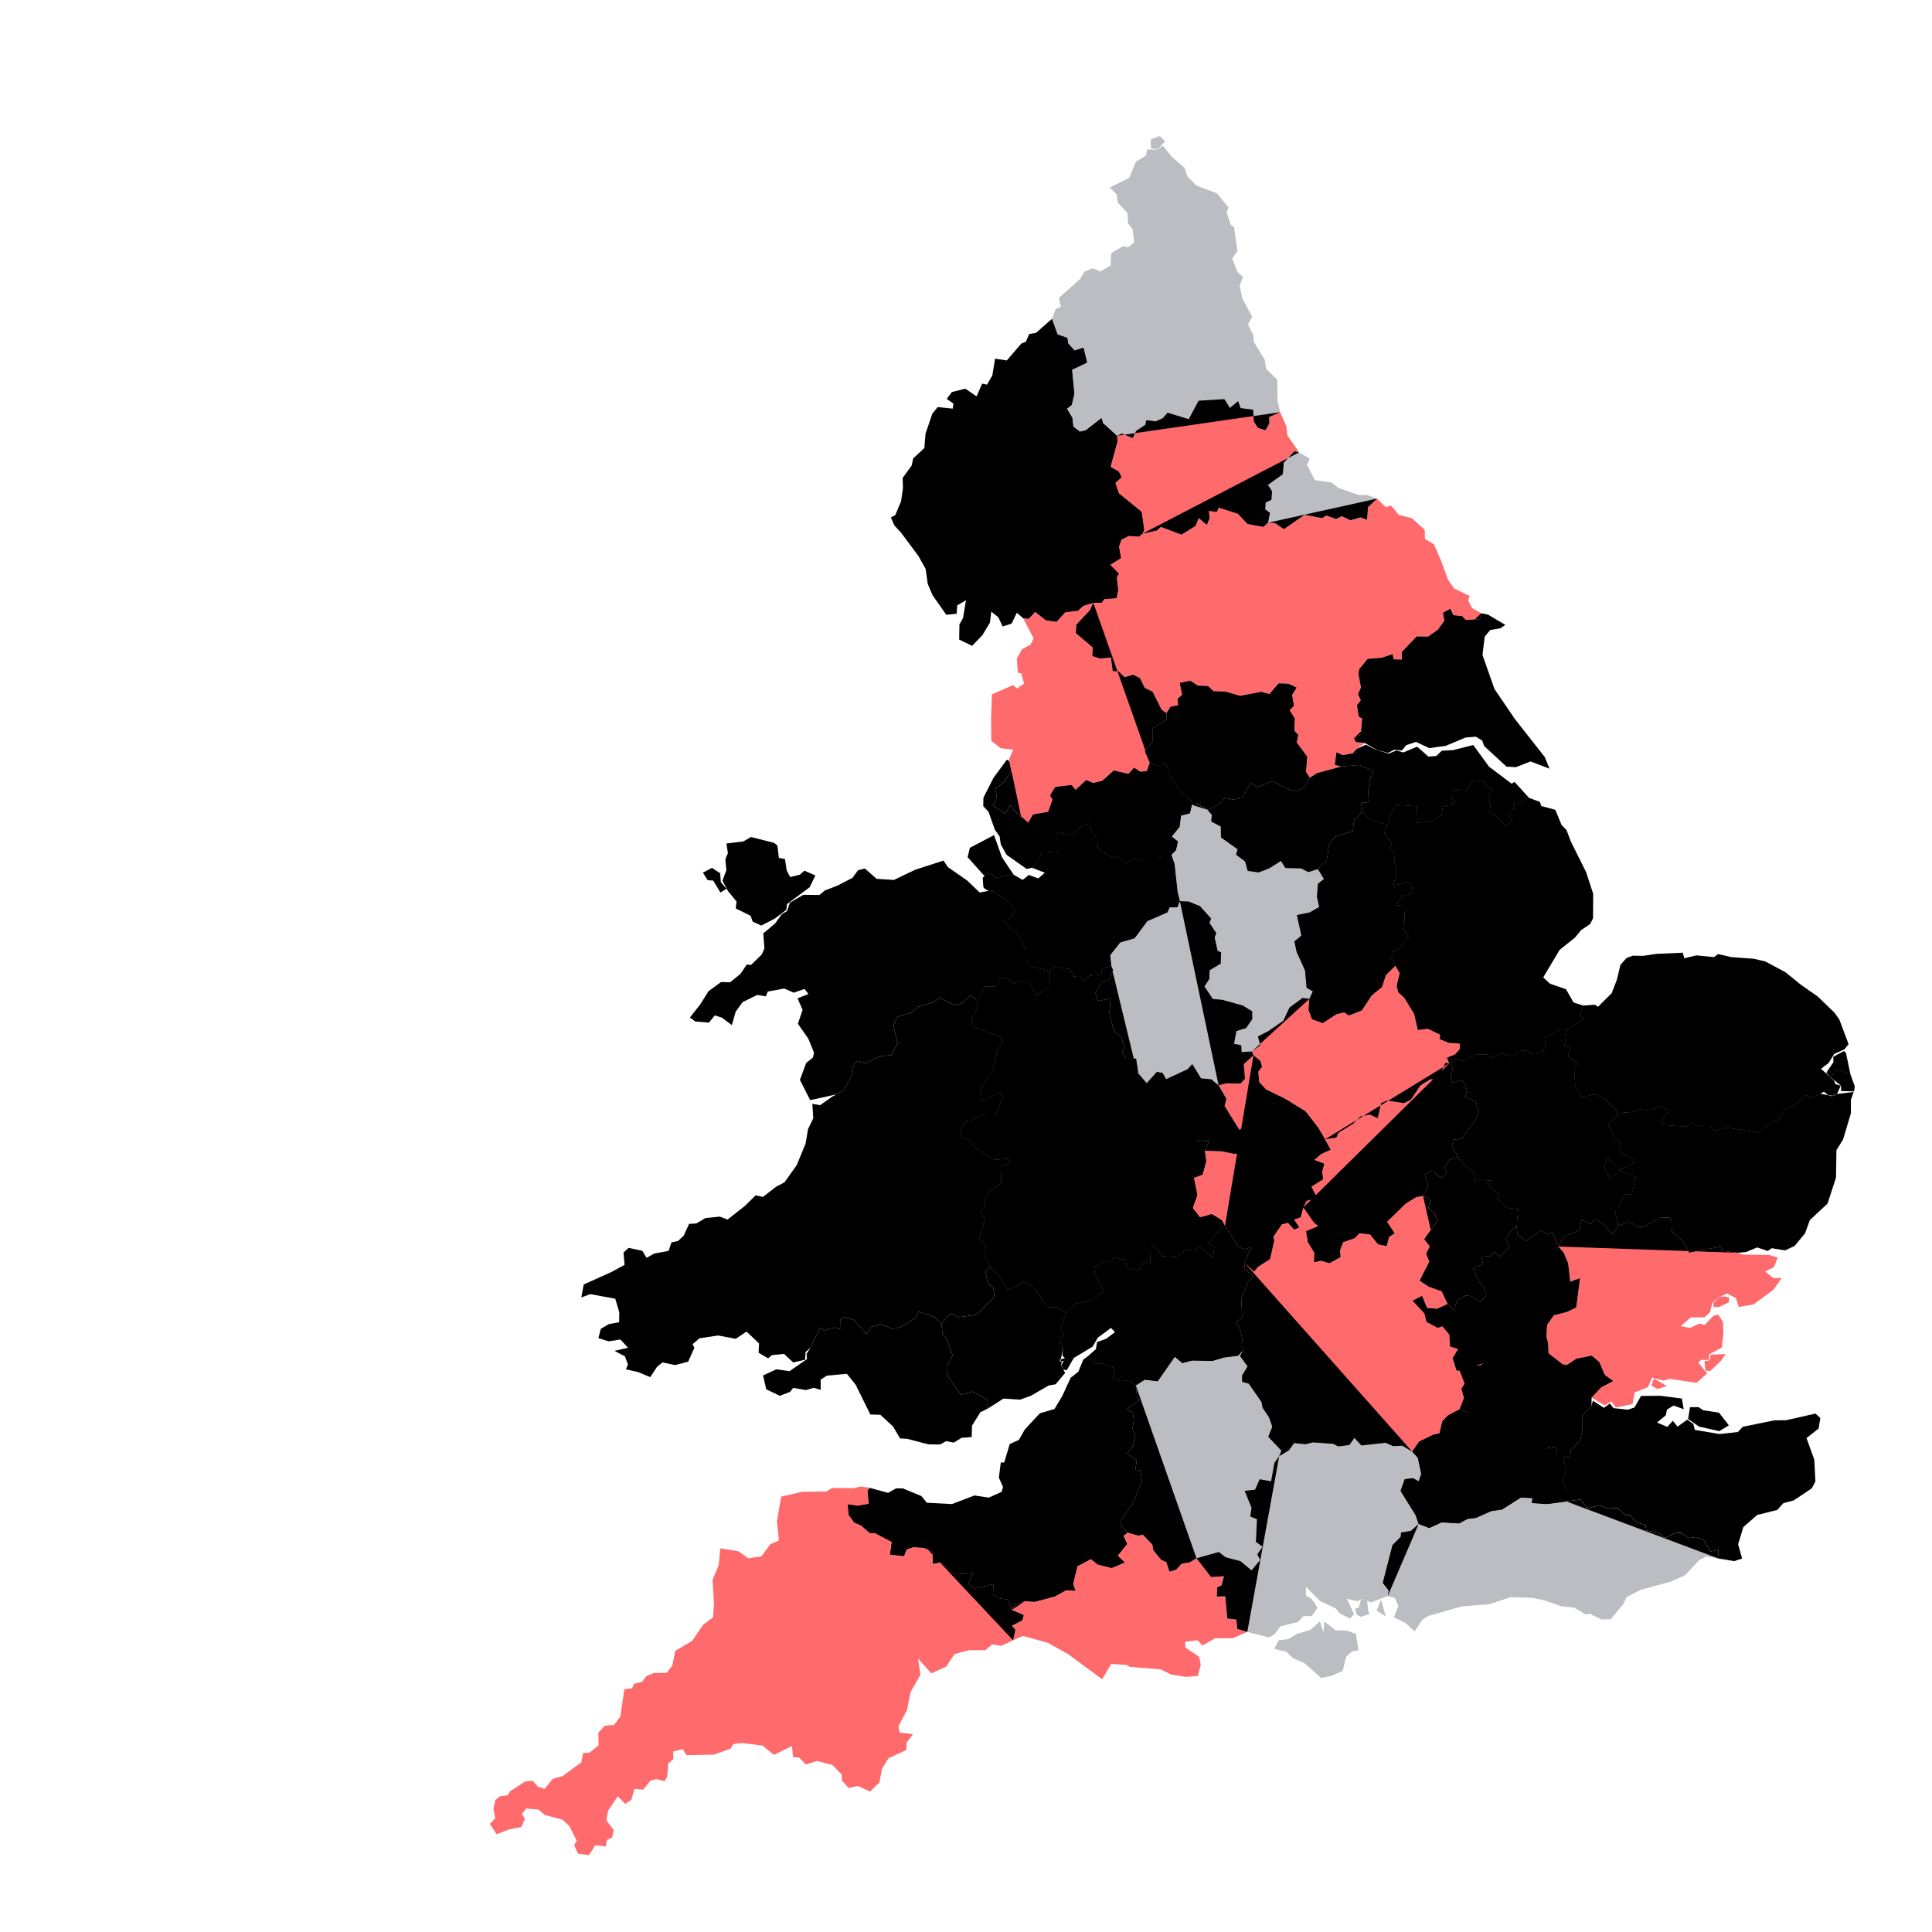 <?xml version="1.0" standalone="no"?><!DOCTYPE svg PUBLIC "-//W3C//DTD SVG 1.1//EN" "http://www.w3.org/Graphics/SVG/1.1/DTD/svg11.dtd"><svg position="absolute" width="800" height="800" version="1.1" xmlns="http://www.w3.org/2000/svg" xmlns:xlink="http://www.w3.org/1999/xlink"><defs xmlns="http://www.w3.org/1999/xhtml"><style type="text/css"><![CDATA[
body { font-size: 14px; font-family: Futura, sans-serif; max-width: 800px; }
.container { padding-bottom: 100%; position: relative; background-size: contain; }
.vis-title { position: absolute; top: 5px; left: 10px; right: 10px; font-size: 26px; line-height: 1.4em; font-weight: normal; color: rgb(51, 51, 51); }
.vis-text { position: absolute; font-size: 16px; font-family: futura; color: rgb(51, 51, 51); top: 16%; left: 10px; line-height: 1.4em; max-width: 38%; }
.vis-text-list { position: absolute; font-size: 16px; font-family: futura; color: rgb(255, 90, 93); top: 38%; left: 10px; line-height: 1.4em; max-width: 33%; list-style: none; padding: 0px; margin: 0px; }
.vis-text-force { padding-left: 1em; text-indent: -0.7em; }
.vis-text-force::before { content: "•"; padding-right: 7px; color: rgb(51, 51, 51); }
.vis-text-info { position: absolute; font-size: 16px; font-family: futura; color: rgb(51, 51, 51); top: 78%; left: 10px; line-height: 1.4em; max-width: 33%; }
.caveat { position: absolute; font-size: 10px; bottom: 5px; left: 10px; }
#tbij-logo { position: absolute; width: 8%; height: 8%; bottom: 15px; right: 10px; opacity: 0.9; }
svg { position: absolute; z-index: -1; }
.pfa { fill: rgb(189, 213, 234); opacity: 0.7; }
.pfa.W { fill: rgb(189, 213, 234); opacity: 0.2; }
.pfa.S { fill: rgb(189, 213, 234); opacity: 0.3; }
.pfa-boundary { fill: none; stroke: rgb(102, 102, 102); stroke-dasharray: 2, 2; stroke-linejoin: round; stroke-width: 0.5px; }
.pfa-boundary.WS { stroke: rgb(170, 170, 170); }
path.arrow, #arrowhead { fill: none; stroke: rgb(51, 51, 51); }]]></style></defs><g><path class="pfa E" d="M641.011,556.135L641.197,560.371L647.08,564.931L648.906,565.162L652.656,562.632L659.095,561.335L662.207,563.965L664.515,569.305L667.983,571.863L663.003,574.462L659.038,578.739L652.367,575.434L648.432,577.972L636.906,577.538L634.371,577.28L641.607,580.32L644.119,578.689L648.69,578.484L652.576,576.158L655.319,577.079L659.023,582.147L655.095,586.157L655.217,592.597L654.174,596.786L650.332,600.421L650.232,603.412L647.225,603.443L644.89,602.656L643.965,599.082L640.162,599.72L634.597,604.676L631.916,602.641L631.335,600.046L623.654,593.761L620.466,599.391L618.735,597.364L620.067,593.853L616.095,590.133L613.752,590.382L611.479,587.85L608.573,587.176L608.313,584.985L604.382,583.561L606.204,578.882L605.121,575.046L606.45,572.953L604.432,567.58L604.578,563.645L607.708,565.937L613.069,565.259L618.153,562.072L622.812,561.518L623.215,559.93L627.557,558.807L629.544,555.999L633.834,555.136Z" style="fill: rgb(255, 90, 93); opacity: 0.9;"/><path class="pfa E" d="M418.01,315.312L418.805,319.341L415.804,323.801L412.122,326.743L412.858,330.249L411.13,333.552L416.235,336.889L418.296,333.322L420.096,335.672L425.778,340.673L427.778,337.26L434.046,336.176L438.714,338.709L440.246,341.054L442.656,340.93L445.272,345.202L442.75,345.694L437.971,344.474L438.085,352.432L431.121,353.054L430.016,356.307L427.276,359.306L425.14,359.84L416.794,353.957L414.421,349.67L413.907,346.321L411.937,343.55L409.343,336.173L407.155,333.82L407.206,330.312L411.385,322.085L416.947,314.53ZM419.747,362.22L412.432,363.394L409.275,361.358L407.701,362.775L400.663,354.926L401.618,351.051L411.605,345.803L414.886,354.957Z"/><path class="pfa E" d="M493.547,333.253L492.714,336.776L489.031,337.73L488.437,342.401L485.192,346.382L487.753,348.434L486.969,352.008L485.034,353.978L482.865,355.478L480.433,354.573L476.362,356.833L468.694,355.42L466.416,357.597L462.556,354.659L460.763,355.204L454.651,351.396L454.386,347.471L451.595,343.415L451.066,340.907L446.987,342.516L445.272,345.202L442.656,340.93L440.246,341.054L438.714,338.709L434.046,336.176L435.86,331.085L434.841,329.364L436.943,325.894L443.701,325.056L445.339,327.084L449.83,323.012L452.581,324.241L456.428,323.364L461.184,319.069L467.232,320.461L469.6,317.917L472.248,319.609L474.868,319.31L476.104,315.941L480.422,317.29L482.575,315.738L484.621,321.465L488.18,327.114L493.239,331.635Z"/><path class="pfa E" d="M462.497,180.439L462.741,182.581L459.822,193.344L463.279,195.291L464.399,197.633L461.809,199.967L463.282,204.293L472.73,211.966L473.767,219.436L473.023,221.017L471.669,222.188L467.445,221.878L464.341,223.436L463.334,226.275L464.162,231.081L459.692,233.856L463.308,237.53L462.393,239.163L463.004,244.181L462.331,247.697L457.268,248.017L456.183,249.547L452.712,249.584L448.482,250.881L446.351,252.89L441.063,253.511L437.453,257.464L433.09,256.814L428.602,253.333L425.915,256.226L423.597,255.923L421.05,253.736L418.861,258.246L415.168,259.41L413.391,255.593L410.463,253.245L409.921,257.8L406.838,262.935L402.532,267.441L397.171,264.823L397.285,258.541L398.775,255.925L399.989,248.544L396.352,250.689L396.129,254.144L391.827,254.557L386.169,246.484L384.147,241.768L383.287,235.589L380.34,230.292L373.2,220.682L370.261,217.473L368.912,214.22L370.722,213.288L373.105,207.597L373.897,202.158L373.755,197.919L377.487,192.808L378.154,189.776L382.742,185.555L383.251,179.539L386.045,171.333L388.276,168.565L394.511,169.203L394.785,167.111L392.023,165.171L394.14,162.349L399.718,160.94L404.377,164.129L406.7,158.843L408.703,159.258L410.914,155.434L412.034,148.526L416.897,149.245L422.969,142.21L424.8,141.522L426.132,138.324L428.986,137.838L435.575,132.041L437.885,138.511L441.939,139.891L442.336,142.242L444.952,145.149L448.665,143.964L450.129,150.123L443.887,153.111L444.841,163.148L443.743,167.71L441.749,169.244L444.005,172.993L444.417,176.652L447.153,178.773L449.538,178.227L456.111,173.135L456.731,175.221Z"/><path class="pfa E" d="M483.03,295.31L483.015,297.823L477.176,301.631L477.2,307.076L474.08,310.996L476.104,315.941L474.868,319.31L472.248,319.609L469.6,317.917L467.232,320.461L461.184,319.069L456.428,323.364L452.581,324.241L449.83,323.012L445.339,327.084L443.701,325.056L436.943,325.894L434.841,329.364L435.86,331.085L434.046,336.176L427.778,337.26L425.778,340.673L420.096,335.672L418.296,333.322L416.235,336.889L411.13,333.552L412.858,330.249L412.122,326.743L415.804,323.801L418.805,319.341L418.01,315.312L417.673,314.737L419.554,310.438L414.368,309.826L410.46,306.746L410.385,297.061L410.755,287.48L419.509,283.685L421.178,285.092L424.053,283.038L422.87,278.855L421.484,278.547L421.072,272.685L423.158,268.855L426.742,266.901L428,264.329L423.597,255.923L425.915,256.226L428.602,253.333L433.09,256.814L437.453,257.464L441.063,253.511L446.351,252.89L448.482,250.881L452.712,249.584L451.365,252.581L445.686,258.707L445.495,262.163L452.459,268.065L452.329,271.679L455.438,272.641L460.027,272.276L460.758,277.922L463.196,277.997L465.665,280.427L469.254,279.386L472.044,280.814L473.986,284.818L477.284,286.445L480.95,293.824Z" style="fill: rgb(255, 90, 93); opacity: 0.9;"/><path class="pfa E" d="M564.214,335.916L560.689,339.796L560.147,344.108L552.693,346.53L550.263,349.953L549.38,356.473L545.704,359.876L541.796,361.135L538.714,359.593L532.235,359.446L530.417,356.506L525.706,359.501L521.187,361.283L516.611,360.6L515.569,356.748L511.796,353.896L512.479,351.682L505.58,346.797L505.489,342.243L501.522,340.174L501.805,337.445L499.914,335.282L504.692,333.251L506.986,330.377L510.864,331.134L514.755,329.846L517.818,324.175L520.487,325.947L526.804,323.493L533.656,326.884L537.037,327.792L540.562,325.656L542.31,322.047L545.331,320.131L555.477,317.377L562.833,316.786L568.777,319.217L567.325,322.721L566.477,327.725L566.84,332.113L563.546,332.479Z" style="fill: rgb(180, 182, 188); opacity: 0.9;"/><path class="pfa E" d="M485.034,353.978L486.332,357.675L487.593,369.28L488.56,373.139L487.53,375.67L484.256,375.723L483.442,377.778L475.079,381.412L469.804,388.502L463.828,390.253L459.699,395.537L460.145,399.879L455.909,401.496L456.213,403.431L450.886,404.06L449.26,406.223L446.914,404.097L444.249,404.329L443.486,401.246L436.731,400.407L434.757,401.939L426.694,400.257L425.037,397.49L424.96,393.301L421.194,386.196L418.759,385.106L416.147,381.554L418.965,379.554L420.31,376.774L418.269,374.111L411.938,369.155L409.232,368.898L409.176,368.846L407.935,368.115L407.878,368.063L407.822,368.063L407.201,367.331L406.914,363.456L407.645,362.775L407.701,362.775L409.275,361.358L412.432,363.394L419.747,362.22L423.472,364.351L425.997,362.297L429.945,363.742L432.634,361.37L427.276,359.306L430.016,356.307L431.121,353.054L438.085,352.432L437.971,344.474L442.75,345.694L445.272,345.202L446.987,342.516L451.066,340.907L451.595,343.415L454.386,347.471L454.651,351.396L460.763,355.204L462.556,354.659L466.416,357.597L468.694,355.42L476.362,356.833L480.433,354.573L482.865,355.478Z"/><path class="pfa E" d="M530.104,170.68L532.701,176.58L533.068,180.235L537.936,187.277L537.883,187.33L535.964,186.858L531.567,191.633L531.198,196.353L525.033,200.801L526.736,203.428L526.495,206.942L524.063,208.101L523.913,210.931L525.863,212.349L525.087,216.452L523.102,218.175L516.555,216.967L512.629,212.762L504.642,210.21L503.858,212.005L500.566,211.548L500.846,214.63L499.75,217.374L496.355,214.507L495.047,217.777L489.195,221.39L480.705,218.18L478.975,219.673L473.023,221.017L473.767,219.436L472.73,211.966L463.282,204.293L461.809,199.967L464.399,197.633L463.279,195.291L459.822,193.344L462.741,182.581L462.497,180.439L464.551,179.524L469.034,181.453L470.406,178.452L474.282,175.885L474.634,173.996L478.55,174.46L481.516,173.157L483.433,170.876L492.219,173.55L496.309,165.938L506.976,165.254L509.278,168.92L512.687,166.072L513.728,168.98L518.898,169.646L519.175,174.507L520.813,177.138L523.99,178.161L525.605,175.347L525.54,172.679Z" style="fill: rgb(255, 90, 93); opacity: 0.9;"/><path class="pfa E" d="M530.104,170.68L525.54,172.679L525.605,175.347L523.99,178.161L520.813,177.138L519.175,174.507L518.898,169.646L513.728,168.98L512.687,166.072L509.278,168.92L506.976,165.254L496.309,165.938L492.219,173.55L483.433,170.876L481.516,173.157L478.55,174.46L474.634,173.996L474.282,175.885L470.406,178.452L469.034,181.453L464.551,179.524L462.497,180.439L456.731,175.221L456.111,173.135L449.538,178.227L447.153,178.773L444.417,176.652L444.005,172.993L441.749,169.244L443.743,167.71L444.841,163.148L443.887,153.111L450.129,150.123L448.665,143.964L444.952,145.149L442.336,142.242L441.939,139.891L437.885,138.511L435.575,132.041L437.107,128.054L439.305,127.044L438.469,123.336L447.211,115.573L448.953,112.575L452.423,111.075L455.548,112.401L459.863,109.998L460.123,104.817L465.066,101.931L467.106,102.427L469.647,100.353L468.984,94.975L467.134,92.542L466.862,88.205L462.913,83.968L462.389,80.47L459.584,77.629L467.625,73.604L470.352,66.978L474.46,64.461L475.112,61.889L479.309,61.98L481.512,60.324L485.2,64.916L490.598,69.579L491.619,73.012L495.579,76.912L504.008,80.09L508.666,85.901L507.911,88.01L509.678,93.15L510.98,94.01L512.381,104.023L510.196,107.001L512.357,112.55L514.658,114.643L513.292,118.337L514.49,123.751L518.537,131.192L516.778,134.32L519.159,139.287L519.1,141.382L523.654,148.86L524.291,152.77L528.837,157.157L529.011,166.102ZM480.226,56.319L482.437,58.531L479.359,61.823L476.592,61.448L476.482,57.737Z" style="fill: rgb(180, 182, 188); opacity: 0.9;"/><path class="pfa E" d="M613.324,253.929L612.762,256.362L606.923,256.808L605.42,255.14L601.761,254.812L600.553,252.135L597.579,253.769L598.145,256.995L595.469,260.764L591.374,263.641L586.616,263.605L580.478,270.004L580.479,273.199L576.983,273.058L576.633,270.922L572.032,272.439L566.34,272.887L562.925,277.028L562.541,278.926L563.609,284.653L562.364,287.469L563.553,289.945L561.949,291.986L562.652,296.678L564.125,297.522L563.498,304.142L560.594,305.751L561.483,307.452L565.062,307.759L565.063,307.812L561.787,310.062L561.504,311.747L556.01,312.752L553.407,311.572L552.775,316.671L555.477,317.377L545.331,320.131L542.31,322.047L540.735,319.628L541.235,313.329L536.895,307.422L537.537,304.315L535.932,302.577L536.078,297.493L533.93,294.04L535.72,292.317L534.988,287.675L536.855,284.746L533.539,283.157L529.431,283.051L525.653,287.438L522.189,286.526L513.51,288.189L507.253,286.384L502.533,286.27L500.16,284.117L496.053,283.985L492.853,281.897L488.543,282.81L489.57,287.662L487.602,289.475L487.924,292.088L484.766,292.664L483.03,295.31L480.95,293.824L477.284,286.445L473.986,284.818L472.044,280.814L469.254,279.386L465.665,280.427L463.196,277.997L460.758,277.922L460.027,272.276L455.438,272.641L452.329,271.679L452.459,268.065L445.495,262.163L445.686,258.707L451.365,252.581L452.712,249.584L456.183,249.547L457.268,248.017L462.331,247.697L463.004,244.181L462.393,239.163L463.308,237.53L459.692,233.856L464.162,231.081L463.334,226.275L464.341,223.436L467.445,221.878L471.669,222.188L473.023,221.017L478.975,219.673L480.705,218.18L489.195,221.39L495.047,217.777L496.355,214.507L499.75,217.374L500.846,214.63L500.566,211.548L503.858,212.005L504.642,210.21L512.629,212.762L516.555,216.967L523.102,218.175L525.087,216.452L527.939,216.591L531.618,219.115L540.225,213.181L547.49,214.547L549.156,213.452L553.251,214.902L555.625,213.731L559.238,215.452L563.362,214.223L566.079,215.235L566.458,210.039L570.224,206.459L573.79,210.005L576.01,209.301L579.212,213.222L584.684,214.599L589.958,219.434L590.041,223.149L593.747,225.367L596.755,232.219L599.648,240.175L602.097,243.641L608.562,246.789L607.916,248.544L609.537,251.778Z" style="fill: rgb(255, 90, 93); opacity: 0.9;"/><path class="pfa E" d="M542.31,322.047L540.562,325.656L537.037,327.792L533.656,326.884L526.804,323.493L520.487,325.947L517.818,324.175L514.755,329.846L510.864,331.134L506.986,330.377L504.692,333.251L499.914,335.282L496.119,332.997L493.547,333.253L493.239,331.635L488.18,327.114L484.621,321.465L482.575,315.738L480.422,317.29L476.104,315.941L474.08,310.996L477.2,307.076L477.176,301.631L483.015,297.823L483.03,295.31L484.766,292.664L487.924,292.088L487.602,289.475L489.57,287.662L488.543,282.81L492.853,281.897L496.053,283.985L500.16,284.117L502.533,286.27L507.253,286.384L513.51,288.189L522.189,286.526L525.653,287.438L529.431,283.051L533.539,283.157L536.855,284.746L534.988,287.675L535.72,292.317L533.93,294.04L536.078,297.493L535.932,302.577L537.537,304.315L536.895,307.422L541.235,313.329L540.735,319.628Z"/><path class="pfa E" d="M613.324,253.929L616.222,254.541L623.309,258.746L621.323,260.141L617.041,260.899L614.776,263.613L613.873,271.248L618.845,285.344L627.277,297.716L639.644,313.462L641.656,318.296L633.746,315.301L627.756,317.662L623.833,317.464L614.534,308.894L613.773,306.672L611.086,305.052L606.916,305.376L598.626,308.842L591.797,309.779L586.348,307.2L582.323,308.547L580.447,310.76L577.367,310.446L574.787,311.738L570.171,310.529L565.114,307.653L561.48,307.348L560.594,305.751L563.498,304.142L564.125,297.522L562.652,296.678L561.949,291.986L563.553,289.945L562.364,287.469L563.609,284.653L562.541,278.926L562.925,277.028L566.34,272.887L572.032,272.439L576.633,270.922L576.983,273.058L580.479,273.199L580.478,270.004L586.616,263.605L591.374,263.641L595.469,260.764L598.145,256.995L597.579,253.769L600.553,252.135L601.761,254.812L605.42,255.14L606.923,256.808L612.762,256.362ZM633.131,330.37L630.731,331.891L627.14,331.838L626.669,335.213L624.419,337.72L626.365,339.89L623.71,342.153L620.763,338.871L616.883,335.994L617.203,332.888L615.978,330.371L618.169,326.455L615.575,326.039L614.644,323.823L609.794,322.92L607.458,327.519L601.338,327.129L600.637,329.304L602.619,332.739L597.508,333.982L596.856,337.517L592.243,340.255L586.587,340.616L586.741,333.905L578.368,333.305L576.384,335.992L574.433,341.401L566.897,339.184L564.214,335.916L563.546,332.479L566.84,332.113L566.477,327.725L567.325,322.721L568.777,319.217L562.833,316.786L555.477,317.377L552.775,316.671L553.407,311.572L556.01,312.752L561.504,311.747L561.787,310.062L565.583,308.371L569.835,310.487L575.077,312.043L578.269,310.73L581.089,311.576L586.809,309.174L591.48,313.301L594.764,313.022L597.028,310.841L601.652,310.612L610.053,308.5L616.564,317.456L625.926,324.502L627.126,323.768Z"/><path class="pfa E" d="M537.883,187.33L542.367,189.929L541.186,192.527L544.472,198.822L551.215,199.779L554.343,202.094L562.796,205.025L565.965,204.976L570.224,206.459L566.458,210.039L566.079,215.235L563.362,214.223L559.238,215.452L555.625,213.731L553.251,214.902L549.156,213.452L547.49,214.547L540.225,213.181L531.618,219.115L527.939,216.591L525.087,216.452L525.863,212.349L523.913,210.931L524.063,208.101L526.495,206.942L526.736,203.428L525.033,200.801L531.198,196.353L531.567,191.633L535.964,186.858Z" style="fill: rgb(180, 182, 188); opacity: 0.9;"/><path class="pfa E" d="M504.607,449.416L507.811,455.009L507.068,457.957L513.18,467.783L519.6,464.554L524.846,465.482L528.964,464.757L532.021,467.668L531.503,472.343L529.03,474.707L518.992,473.419L515.342,477.532L510.973,477.781L505.773,476.733L498.865,476.498L500.748,472.587L496.371,472.196L489.52,475.038L487.759,472.815L489.446,470.587L486.354,467.653L479.089,469.65L476.957,469.209L476.713,464.185L475.1,459.652L478.013,458.825L478.508,453.476L476.166,453.981L474.83,448.501L479.052,443.779L481.461,444.319L482.873,446.864L491.728,442.739L493.691,440.61L497.342,446.516L501.583,446.908Z" style="fill: rgb(180, 182, 188); opacity: 0.9;"/><path class="pfa E" d="M518.379,435.355L519.043,436.964L515.01,440.666L515.54,446.678L513.637,448.709L507.968,448.564L504.607,449.416L501.583,446.908L497.342,446.516L493.691,440.61L491.728,442.739L482.873,446.864L481.461,444.319L479.052,443.779L474.83,448.501L476.166,453.981L478.508,453.476L478.013,458.825L475.1,459.652L476.713,464.185L476.957,469.209L469.767,468.469L467.279,467.035L465.898,462.129L469.685,457.787L469.624,453.022L465.949,447.622L469.892,447.258L471.28,444.045L470.404,438.349L466.292,438.401L464.66,435.698L465.836,433.799L464.184,429.263L461.305,426.887L459.401,419.682L459.9,413.392L454.624,414.497L453.625,411.26L456.077,406.626L459.246,405.702L460.904,401.86L460.145,399.879L459.699,395.537L463.828,390.253L469.804,388.502L475.079,381.412L483.442,377.778L484.256,375.723L487.53,375.67L488.56,373.139L492.174,373.286L496.892,375.192L501.507,380.343L500.807,382.137L503.66,386.376L502.959,388.171L504.2,393.698L505.629,394.35L505.495,399.014L500.897,401.775L500.74,405.444L498.752,408.467L502.203,413.639L506.077,413.982L514.659,416.371L518.524,418.748L518.539,421.995L516,425.717L511.979,426.955L511.005,432.213L513.986,432.831L514.16,435.656Z" style="fill: rgb(180, 182, 188); opacity: 0.9;"/><path class="pfa E" d="M574.433,341.401L573.15,345.058L576.208,349.148L575.602,351.211L577.655,353.709L577.19,356.606L578.518,360.91L576.801,366.836L583.231,365.202L584.889,367.449L584.306,370.142L580.331,371.117L577.97,374.76L581.374,375.168L581.674,382.283L580.86,384.931L583.215,387.575L578.881,393.381L576.856,393.868L576.104,396.827L577.794,399.862L573.835,403.765L572.235,408.742L567.967,412.179L563.891,418.384L558.487,420.485L556.626,419.178L553.345,419.955L547.751,423.623L543.321,422.067L541.85,418.178L542.184,413.612L543.635,410.482L541.038,409.032L540.394,401.873L536.902,394.107L535.999,389.835L538.88,387.403L537.019,378.914L542.302,377.831L546.251,375.576L545.344,371.358L545.704,366.005L548.239,363.944L545.704,359.876L549.38,356.473L550.263,349.953L552.693,346.53L560.147,344.108L560.689,339.796L564.214,335.916L566.897,339.184Z"/><path class="pfa E" d="M476.957,469.209L479.089,469.65L486.354,467.653L489.446,470.587L487.759,472.815L489.52,475.038L496.371,472.196L500.748,472.587L498.865,476.498L499.461,480.729L497.952,486.413L494.343,487.682L495.795,494.831L493.868,500.207L496.884,504.081L501.774,502.735L505.87,505.222L507.247,507.552L505.642,508.369L500.207,514.914L502.789,516.647L502.168,520.586L496.52,516.081L495.16,517.885L491.207,517.22L487.203,520.533L481.222,520.049L478.144,515.696L476.478,516.767L476.218,523.002L473.542,522.463L471.268,526.002L466.668,524.856L465.699,521.569L461.048,520.576L460.141,522.523L457.24,522.45L452.967,524.483L453.347,527.673L457.25,534.389L451.07,538.744L445.318,539.79L441.448,543.538L437.88,541.26L433.397,541.132L430.342,535.967L426.716,531.849L423.399,530.503L421.373,532.449L417.194,533.982L413.11,527.605L409.969,524.47L407.583,519.604L408.215,516.148L405.547,512.8L407.967,504.733L405.825,501.96L407.902,499.916L407.321,497.56L409.45,493.525L414.518,490.057L414.788,483.197L417.375,482.037L418.288,479.626L411.844,480.22L403.381,474.943L401.597,472.273L398.552,470.859L397.347,468.24L400.218,464.157L401.423,464.418L406.813,461.272L412.662,461.052L415.225,454.709L414.359,452.146L406.577,456.141L406.113,450.695L411.02,443.147L413.398,434.083L415.33,431.354L413.955,429.159L403.065,425.301L402.38,422.107L405.334,416.24L403.854,413.466L406.126,412.26L407.655,408.54L412.141,408.584L414.063,405.28L416.672,404.801L419.917,407.461L422.182,406.038L426.387,406.961L429.371,412.706L432.702,409.126L434.633,409.061L434.757,401.939L436.731,400.407L443.486,401.246L444.249,404.329L446.914,404.097L449.26,406.223L450.886,404.06L456.213,403.431L455.909,401.496L460.145,399.879L460.904,401.86L459.246,405.702L456.077,406.626L453.625,411.26L454.624,414.497L459.9,413.392L459.401,419.682L461.305,426.887L464.184,429.263L465.836,433.799L464.66,435.698L466.292,438.401L470.404,438.349L471.28,444.045L469.892,447.258L465.949,447.622L469.624,453.022L469.685,457.787L465.898,462.129L467.279,467.035L469.767,468.469Z"/><path class="pfa E" d="M645.286,516.163L647.491,518.684L649.318,523.056L650.196,530.773L654.257,529.222L652.668,541.404L648.844,543.257L643.42,544.602L640.62,548.605L640.307,553.44L641.011,556.135L633.834,555.136L629.544,555.999L627.557,558.807L623.215,559.93L622.812,561.518L618.153,562.072L613.069,565.259L607.708,565.937L604.578,563.645L604.432,567.58L603.144,567.575L601.489,562.397L603.804,558.591L600.434,557.563L600.137,552.649L597.267,549.191L595.306,549.838L590.667,547.382L589.846,543.901L584.884,538.57L588.835,536.601L590.932,541.61L595.081,541.934L599.438,539.943L602.098,542.517L603.292,538.596L606.824,536.472L609.278,536.692L612.928,539.171L615.447,536.556L614.492,533.031L612.611,531.061L610.003,525.294L614.111,523.352L613.339,519.976L616.892,520.254L618.966,518.389L620.79,520.412L625.042,516.516L623.516,513.278L625.238,510.062L627.982,507.746L628.296,511.087L631.957,513.971L638.023,509.411L640.469,510.98L642.94,510.451Z" style="fill: rgb(255, 90, 93); opacity: 0.9;"/><path class="pfa E" d="M719.566,518.747L721.587,519.467L721.938,519.499L732.652,519.64L736.156,520.788L734.426,524.829L730.914,526.461L734.47,529.338L737.781,529.133L734.408,534.011L726.139,540.125L720.01,541.17L718.804,537.517L715.134,535.632L711.785,537.241L710.436,538.157L709.056,539.547L708.047,543.38L705.884,545.442L700.161,545.498L695.919,549.138L699.817,549.869L703.519,548.091L705.944,548.585L709.417,544.876L711.49,544.338L713.414,547.322L713.632,552.134L712.972,557.993L707.742,560.807L707.641,563.173L704.467,563.036L703.246,564.257L706.896,568.721L702.474,572.585L691.173,570.942L688.806,571.696L684.104,570.422L682.372,574.391L676.848,576.612L676.03,581.371L669.047,582.818L667.219,580.287L664.479,581.939L659.038,578.739L663.003,574.462L667.983,571.863L664.515,569.305L662.207,563.965L659.095,561.335L652.656,562.632L648.906,565.162L647.08,564.931L641.197,560.371L641.011,556.135L640.307,553.44L640.62,548.605L643.42,544.602L648.844,543.257L652.668,541.404L654.257,529.222L650.196,530.773L649.318,523.056L647.491,518.684L645.286,516.163L647.533,511.973L653.858,509.531L654.924,505.078L658.657,506.788L660.359,504.819L663.88,506.903L667.861,511.216L670.12,507.644L674.668,505.842L678.138,507.92L680.523,508.059L687.224,504.247L691.221,504.191L692.507,506.534L692.346,510.003L697.297,514.558L699.439,518.636L712.5,516.221L713.298,517.959ZM714.533,560.683L712.752,563.355L708.189,567.704L706.183,567.502L705.788,563.591L707.942,563.313L708.393,560.928ZM684.825,570.751L690.157,573.932L686.347,575.181L683.809,573.792ZM716.048,537.31L715.87,539.261L711.951,541.165L709.564,541.301L709.411,539.632L710.835,537.977L712.299,537.054L714.093,536.794Z" style="fill: rgb(255, 90, 93); opacity: 0.9;"/><path class="pfa E" d="M519.043,436.964L521.895,439.309L522.579,441.702L521.025,443.781L521.408,448.067L524.284,451.144L532.11,454.938L540.615,460.169L545.968,467.098L548.683,471.791L550.988,476.075L547.179,477.804L544.195,480.294L548.385,481.857L547.442,485.288L547.928,488.312L543.047,491.325L545.368,496.082L541.066,497.244L539.692,499.951L538.583,504.065L535.83,504.973L537.995,508.218L535.935,509.161L533.318,506.345L530.787,506.983L527.262,512.147L527.645,513.657L525.912,521.344L520.821,524.655L519.296,526.574L515.207,522.734L518.202,516.333L515.439,517.283L512.986,516.391L507.247,507.552L505.87,505.222L501.774,502.735L496.884,504.081L493.868,500.207L495.795,494.831L494.343,487.682L497.952,486.413L499.461,480.729L498.865,476.498L505.773,476.733L510.973,477.781L515.342,477.532L518.992,473.419L529.03,474.707L531.503,472.343L532.021,467.668L528.964,464.757L524.846,465.482L519.6,464.554L513.18,467.783L507.068,457.957L507.811,455.009L504.607,449.416L507.968,448.564L513.637,448.709L515.54,446.678L515.01,440.666Z" style="fill: rgb(255, 90, 93); opacity: 0.9;"/><path class="pfa E" d="M499.914,335.282L501.805,337.445L501.522,340.174L505.489,342.243L505.58,346.797L512.479,351.682L511.796,353.896L515.569,356.748L516.611,360.6L521.187,361.283L525.706,359.501L530.417,356.506L532.235,359.446L538.714,359.593L541.796,361.135L545.704,359.876L548.239,363.944L545.704,366.005L545.344,371.358L546.251,375.576L542.302,377.831L537.019,378.914L538.88,387.403L535.999,389.835L536.902,394.107L540.394,401.873L541.038,409.032L543.635,410.482L542.184,413.612L539.386,413.214L533.969,417.177L531.373,422.689L525.149,426.977L520.866,429.171L521.863,432.867L518.379,435.355L514.16,435.656L513.986,432.831L511.005,432.213L511.979,426.955L516,425.717L518.539,421.995L518.524,418.748L514.659,416.371L506.077,413.982L502.203,413.639L498.752,408.467L500.74,405.444L500.897,401.775L505.495,399.014L505.629,394.35L504.2,393.698L502.959,388.171L503.66,386.376L500.807,382.137L501.507,380.343L496.892,375.192L492.174,373.286L488.56,373.139L487.593,369.28L486.332,357.675L485.034,353.978L486.969,352.008L487.753,348.434L485.192,346.382L488.437,342.401L489.031,337.73L492.714,336.776L493.547,333.253L496.119,332.997Z" style="fill: rgb(180, 182, 188); opacity: 0.9;"/><path class="pfa E" d="M633.131,330.37L637.636,332.054L638.218,333.758L644.014,335.326L646.61,341.599L648.679,343.756L650.479,348.493L656.779,361.137L659.703,370.116L659.637,380.29L658.448,382.603L654.718,385.143L652.146,388.254L645.804,393.322L638.998,404.745L641.846,407.342L648.438,409.607L651.542,415.07L655.538,416.401L654.014,420.3L656.076,421.67L648.873,426.257L646.016,426.232L639.6,429.564L640.068,433.632L638.16,435.709L634.297,436.299L632.233,434.869L628.989,435.219L626.34,437.48L621.363,436.064L617.562,438.212L615.951,436.547L611.439,436.675L605.82,439.253L603.33,438.457L600.14,440.307L599.195,437.984L602.462,436.656L604.494,434.483L604.575,432.121L599.821,431.777L596.225,430.286L596.327,428.396L591.217,425.961L587.128,426.473L585.584,419.82L581.541,413.201L579.014,410.824L578.362,408.331L579.599,402.893L577.794,399.862L576.104,396.827L576.856,393.868L578.881,393.381L583.215,387.575L580.86,384.931L581.674,382.283L581.374,375.168L577.97,374.76L580.331,371.117L584.306,370.142L584.889,367.449L583.231,365.202L576.801,366.836L578.518,360.91L577.19,356.606L577.655,353.709L575.602,351.211L576.208,349.148L573.15,345.058L574.433,341.401L576.384,335.992L578.368,333.305L586.741,333.905L586.587,340.616L592.243,340.255L596.856,337.517L597.508,333.982L602.619,332.739L600.637,329.304L601.338,327.129L607.458,327.519L609.794,322.92L614.644,323.823L615.575,326.039L618.169,326.455L615.978,330.371L617.203,332.888L616.883,335.994L620.763,338.871L623.71,342.153L626.365,339.89L624.419,337.72L626.669,335.213L627.14,331.838L630.731,331.891Z"/><path class="pfa E" d="M600.14,440.307L598.473,440.107L595.353,447.086L592.367,446.88L588.162,449.439L584.238,455.287L581.364,456.799L574.33,455.723L571.897,456.744L570.49,463.023L567.286,461.553L563.346,462.25L560.168,465.437L554.241,469.067L553.377,471.03L548.683,471.791L545.968,467.098L540.615,460.169L532.11,454.938L524.284,451.144L521.408,448.067L521.025,443.781L522.579,441.702L521.895,439.309L519.043,436.964L518.379,435.355L521.863,432.867L520.866,429.171L525.149,426.977L531.373,422.689L533.969,417.177L539.386,413.214L542.184,413.612L541.85,418.178L543.321,422.067L547.751,423.623L553.345,419.955L556.626,419.178L558.487,420.485L563.891,418.384L567.967,412.179L572.235,408.742L573.835,403.765L577.794,399.862L579.599,402.893L578.362,408.331L579.014,410.824L581.541,413.201L585.584,419.82L587.128,426.473L591.217,425.961L596.327,428.396L596.225,430.286L599.821,431.777L604.575,432.121L604.494,434.483L602.462,436.656L599.195,437.984Z" style="fill: rgb(255, 90, 93); opacity: 0.9;"/><path class="pfa E" d="M600.14,440.307L601.738,441.714L600.653,446.366L601.645,448.372L605.552,447.176L607.43,451.296L606.797,454.203L611.179,456.233L612.288,461.063L610.195,464.813L605.105,471.508L602.069,471.885L601.135,474.592L603.777,478.999L600.191,480.182L598.23,483.294L599.123,485.619L596.607,487.807L593.15,484.735L589.972,486.211L591.36,491.192L589.248,495.196L586.435,495.713L582.075,498.376L574.34,505.913L577.506,510.683L575.179,512.173L574.2,515.976L570.64,515.251L567.324,511.164L562.906,510.669L560.94,512.719L556.177,514.377L554.882,517.715L555.078,520.538L550.506,523.076L547.054,522.07L544.11,522.673L544.237,518.741L541.51,514.256L540.815,509.822L545.854,507.698L544.019,506.176L539.692,499.951L541.066,497.244L545.368,496.082L543.047,491.325L547.928,488.312L547.442,485.288L548.385,481.857L544.195,480.294L547.179,477.804L550.988,476.075L548.683,471.791L553.377,471.03L554.241,469.067L560.168,465.437L563.346,462.25L567.286,461.553L570.49,463.023L571.897,456.744L574.33,455.723L581.364,456.799L584.238,455.287L588.162,449.439L592.367,446.88L595.353,447.086L598.473,440.107Z" style="fill: rgb(255, 90, 93); opacity: 0.9;"/><path class="pfa E" d="M648.873,426.257L647.823,433.173L650.129,433.59L649.382,437.189L653.021,440.321L651.813,442.632L652.317,449.686L654.944,454.279L660.347,453.233L664.747,455.168L669.528,460.015L669.695,462.209L665.843,465.704L668.546,471.442L671.21,472.881L670.543,476.795L676.257,480.28L675.88,481.924L670.457,484.296L665.424,479.408L664.11,483.195L666.662,488.103L670.643,484.549L677.321,487.513L675.659,494.572L672.477,494.576L670.74,499.172L668.707,501.37L670.12,507.644L667.861,511.216L663.88,506.903L660.359,504.819L658.657,506.788L654.924,505.078L653.858,509.531L647.533,511.973L645.286,516.163L642.94,510.451L640.469,510.98L638.023,509.411L631.957,513.971L628.296,511.087L627.982,507.746L628.613,500.749L623.957,500.105L619.754,496.347L621.186,494.612L616.606,491.391L617.605,488.94L613.261,488.589L610.998,489.779L610.25,485.406L606.087,482.161L603.777,478.999L601.135,474.592L602.069,471.885L605.105,471.508L610.195,464.813L612.288,461.063L611.179,456.233L606.797,454.203L607.43,451.296L605.552,447.176L601.645,448.372L600.653,446.366L601.738,441.714L600.14,440.307L603.33,438.457L605.82,439.253L611.439,436.675L615.951,436.547L617.562,438.212L621.363,436.064L626.34,437.48L628.989,435.219L632.233,434.869L634.297,436.299L638.16,435.709L640.068,433.632L639.6,429.564L646.016,426.232Z"/><path class="pfa E" d="M604.382,583.561L608.313,584.985L608.573,587.176L611.479,587.85L613.752,590.382L616.095,590.133L620.067,593.853L618.735,597.364L620.466,599.391L623.654,593.761L631.335,600.046L631.916,602.641L634.597,604.676L640.162,599.72L643.965,599.082L644.89,602.656L647.225,603.443L648.664,609.195L647.006,613.043L648.607,617.11L648.637,621.72L640.517,622.813L634.286,622.399L634.554,620.344L629.753,620.127L621.966,625.055L617.552,625.702L611.032,628.573L607.671,628.962L604.127,630.823L596.944,630.402L591.812,632.729L587.43,631.046L586.12,627.319L579.936,617.363L581.666,612.487L585.076,612.06L587.423,613.395L588.501,610.373L587.093,603.663L584.766,601.07L587.687,596.886L593.649,594.008L596.048,593.609L597.276,588.483L599.713,585.985Z"/><path class="pfa E" d="M758.862,453.736L756.884,453.396L755.241,452.036L753.861,452.914L749.594,454.506L747.623,453.375L744.054,456.91L738.714,459.821L735.899,464.51L733.307,464.514L728.563,468.898L714.725,466.841L710.135,468.156L707.721,466.249L702.531,466.124L700.337,464.989L698.174,466.473L688.867,465.775L687.655,464.633L691.02,459.837L687.133,458.106L683.381,459.984L678.92,459.326L676.62,460.441L670.834,460.841L669.695,462.209L669.528,460.015L664.747,455.168L660.347,453.233L654.944,454.279L652.317,449.686L651.813,442.632L653.021,440.321L649.382,437.189L650.129,433.59L647.823,433.173L648.873,426.257L656.076,421.67L654.014,420.3L655.538,416.401L660.364,416.01L661.718,416.887L667.365,411.259L669.53,405.644L670.982,399.54L673.453,396.74L676.126,395.71L680.222,395.81L685.858,394.985L696.796,394.489L697.437,396.813L702.427,395.587L709.688,396.322L711.49,395.063L716.851,396.319L726.22,397.01L731.011,398.13L739.259,402.542L745.752,407.79L752.627,412.587L759.649,419.36L761.608,422.114L765.454,432.349L763.71,434.515L759.482,436.428L757.207,440.149L754.039,442.564L759.415,447.401L760.035,448.934L762.205,449.575L760.706,452.93ZM766.186,444.738L760.553,442.969L758.005,446.079L756.215,444.204L759.193,439.806L759.102,437.608L763.528,435.21L764.388,436.044Z"/><path class="pfa E" d="M719.566,518.747L713.298,517.959L712.5,516.221L699.439,518.636L697.297,514.558L692.346,510.003L692.507,506.534L691.221,504.191L687.224,504.247L680.523,508.059L678.138,507.92L674.668,505.842L670.12,507.644L668.707,501.37L670.74,499.172L672.477,494.576L675.659,494.572L677.321,487.513L670.643,484.549L666.662,488.103L664.11,483.195L665.424,479.408L670.457,484.296L675.88,481.924L676.257,480.28L670.543,476.795L671.21,472.881L668.546,471.442L665.843,465.704L669.695,462.209L670.834,460.841L676.62,460.441L678.92,459.326L683.381,459.984L687.133,458.106L691.02,459.837L687.655,464.633L688.867,465.775L698.174,466.473L700.337,464.989L702.531,466.124L707.721,466.249L710.135,468.156L714.725,466.841L728.563,468.898L733.307,464.514L735.899,464.51L738.714,459.821L744.054,456.91L747.623,453.375L749.594,454.506L753.861,452.914L756.83,453.452L758.411,453.872L758.98,453.781L760.71,452.983L767.556,452.15L766.403,455.483L766.43,460.94L763.189,471.815L760.426,476.251L760.259,487.598L756.745,498.379L749.414,505.207L747.443,510.686L743.069,515.949L739.169,517.768L733.644,516.851L731.97,518.003L727.635,516.535L722.98,518.44ZM766.186,444.738L768.028,449.809L767.714,451.93L762.354,451.77L762.32,449.568L758.005,446.079L760.553,442.969Z"/><path class="pfa E" d="M603.777,478.999L606.087,482.161L610.25,485.406L610.998,489.779L613.261,488.589L617.605,488.94L616.606,491.391L621.186,494.612L619.754,496.347L623.957,500.105L628.613,500.749L627.982,507.746L625.238,510.062L623.516,513.278L625.042,516.516L620.79,520.412L618.966,518.389L616.892,520.254L613.339,519.976L614.111,523.352L610.003,525.294L612.611,531.061L614.492,533.031L615.447,536.556L612.928,539.171L609.278,536.692L606.824,536.472L603.292,538.596L602.098,542.517L599.438,539.943L596.976,534.688L591.552,532.734L587.86,530.295L591.885,522.401L590.549,519.094L592.069,516.107L589.759,513.097L595.278,505.356L594.018,502.519L591.452,500.305L592.309,496.764L589.248,495.196L591.36,491.192L589.972,486.211L593.15,484.735L596.607,487.807L599.123,485.619L598.23,483.294L600.191,480.182Z"/><path class="pfa E" d="M599.438,539.943L595.081,541.934L590.932,541.61L588.835,536.601L584.884,538.57L589.846,543.901L590.667,547.382L595.306,549.838L597.267,549.191L600.137,552.649L600.434,557.563L603.804,558.591L601.489,562.397L603.144,567.575L604.432,567.58L606.45,572.953L605.121,575.046L606.204,578.882L604.382,583.561L599.713,585.985L597.276,588.483L596.048,593.609L593.649,594.008L587.687,596.886L584.766,601.07L580.622,598.641L576.859,598.816L573.755,597.448L563.722,598.541L560.864,595.43L558.714,598.373L554.079,598.924L552.107,597.879L543.734,597.266L540.635,598.026L535.857,597.57L533.694,600.556L529.688,602.956L530.577,600.683L525.148,594.944L526.816,590.769L525.495,586.976L522.821,582.952L522.357,580.553L517.092,572.97L514.323,572.191L514.326,569.52L516.589,565.806L513.458,561.526L514.694,559.143L514.415,554.174L513.147,549.33L511.716,547.788L514.35,545.534L514.009,537.581L516.886,530.659L519.169,528.724L515.499,525.556L515.207,522.734L519.296,526.574L520.821,524.655L525.912,521.344L527.645,513.657L527.262,512.147L530.787,506.983L533.318,506.345L535.935,509.161L537.995,508.218L535.83,504.973L538.583,504.065L539.692,499.951L544.019,506.176L545.854,507.698L540.815,509.822L541.51,514.256L544.237,518.741L544.11,522.673L547.054,522.07L550.506,523.076L555.078,520.538L554.882,517.715L556.177,514.377L560.94,512.719L562.906,510.669L567.324,511.164L570.64,515.251L574.2,515.976L575.179,512.173L577.506,510.683L574.34,505.913L582.075,498.376L586.435,495.713L589.248,495.196L592.309,496.764L591.452,500.305L594.018,502.519L595.278,505.356L589.759,513.097L592.069,516.107L590.549,519.094L591.885,522.401L587.86,530.295L591.552,532.734L596.976,534.688Z" style="fill: rgb(255, 90, 93); opacity: 0.9;"/><path class="pfa E" d="M515.207,522.734L515.499,525.556L519.169,528.724L516.886,530.659L514.009,537.581L514.35,545.534L511.716,547.788L513.147,549.33L514.415,554.174L514.694,559.143L512.637,561.385L506.749,562.132L502.099,563.53L493.561,563.368L489.603,564.429L486.463,561.809L479.364,571.97L474.027,571.312L470.311,573.665L468.182,571.964L460.854,571.003L461.446,566.441L455.989,564.615L453.477,564.744L450.466,561.579L453.768,558.668L454.264,555.731L457.985,554.383L461.688,551.62L460.036,549.858L454.538,553.948L452.472,557.581L444.629,562.31L441.746,567.36L440.341,567.108L439.45,565.282L440.489,563.442L439.206,563.818L439.199,562.823L440.949,562.496L439.888,561.195L440.159,558.261L438.735,555.182L440.582,552.394L439.227,550.519L441.448,543.538L445.318,539.79L451.07,538.744L457.25,534.389L453.347,527.673L452.967,524.483L457.24,522.45L460.141,522.523L461.048,520.576L465.699,521.569L466.668,524.856L471.268,526.002L473.542,522.463L476.218,523.002L476.478,516.767L478.144,515.696L481.222,520.049L487.203,520.533L491.207,517.22L495.16,517.885L496.52,516.081L502.168,520.586L502.789,516.647L500.207,514.914L505.642,508.369L507.247,507.552L512.986,516.391L515.439,517.283L518.202,516.333Z"/><path class="pfa E" d="M584.766,601.07L587.093,603.663L588.501,610.373L587.423,613.395L585.076,612.06L581.666,612.487L579.936,617.363L586.12,627.319L587.43,631.046L584.207,633.878L580.141,634.587L579.962,636.374L576.573,639.782L572.551,655.462L575.03,658.631L574.625,660.896L567.678,663.518L566.109,662.832L564.727,662.402L563.413,662.283L562.185,663.052L557.748,661.975L560.671,668.384L559.054,670.211L554.822,668.131L553.094,665.98L546.52,662.91L540.775,657.089L540.748,660.703L543.102,662.004L545.58,665.71L543.285,669.12L539.711,669.211L537.445,671.623L530.154,673.473L527.841,676.667L525.365,678.032L516.482,675.712L512.401,674.539L511.905,670.623L508.201,670.172L507.368,660.975L503.859,661.094L504.026,657.269L505.795,656.503L506.851,652.661L501.451,653.024L495.435,645.225L504.702,642.65L507.471,644.796L513.676,646.453L518.208,650.232L521.797,645.967L520.618,643.584L522.804,640.499L520.032,638.466L520.48,629.084L517.675,627.94L518.25,624.419L515.382,617.307L519.683,616.849L521.595,612.513L526.333,613.349L527.691,605.725L529.688,602.956L533.694,600.556L535.857,597.57L540.635,598.026L543.734,597.266L552.107,597.879L554.079,598.924L558.714,598.373L560.864,595.43L563.722,598.541L573.755,597.448L576.859,598.816L580.622,598.641ZM548.055,675.906L548.353,671.396L553.107,675.142L557.525,675.176L561.443,676.53L562.537,683.357L559.802,683.855L557.355,686.123L556.02,691.867L551.109,693.991L546.998,694.781L540.138,688.675L535.605,686.745L532.609,683.938L527.622,682.745L529.511,679.194L533.619,678.679L536.912,676.609L542.48,674.952L546.564,671.391ZM566.111,662.884L566.291,664.921L566.663,667.423L567.168,668.351L563.387,669.51L561.873,668.716L561.022,666.071L562.562,665.764L563.593,662.33L564.788,662.452ZM571.873,662.395L573.817,669.352L570.045,666.902Z" style="fill: rgb(180, 182, 188); opacity: 0.9;"/><path class="pfa E" d="M711.666,645.37L711.523,641.761L708.291,642.466L705.409,637.645L702.374,636.448L699.19,636.883L696.224,634.736L693.616,634.822L689.446,636.823L686.665,634.714L681.208,633.631L681.463,631.626L677.296,630.159L675.086,627.439L673.003,627.28L669.845,624.5L666.061,624.631L662.327,623.342L657.411,624.568L654.401,620.934L648.637,621.72L648.607,617.11L647.006,613.043L648.664,609.195L647.225,603.443L650.232,603.412L650.332,600.421L654.174,596.786L655.217,592.597L655.095,586.157L659.023,582.147L659.566,579.972L664.116,582.953L666.615,581.155L668.119,583.073L674.09,583.722L676.807,582.8L679.505,578.05L687.432,577.955L696.426,579.102L697.194,583.517L692.996,582.012L690.261,583.678L689.74,586.065L686.128,589.032L690.405,590.853L692.685,588.32L694.639,590.732L698.664,587.841L701.177,589.644L701.781,592.075L712.016,593.812L719.631,592.955L721.685,590.79L734.785,588.12L739.556,588.09L751.756,585.329L753.762,587.194L753.039,591.542L748.038,595.48L751.263,604.403L751.717,613.396L750.241,616.27L742.734,621.304L738.473,622.405L735.918,625.236L727.618,627.306L721.86,632.363L719.716,639.46L721.364,645.342L718.093,646.422ZM711.808,584.962L715.875,590.183L711.948,592.609L703.533,590.721L699.002,587.561L699.796,582.694L703.324,582.657L705.279,583.965Z"/><path class="pfa E" d="M648.637,621.72L654.401,620.934L657.411,624.568L662.327,623.342L666.061,624.631L669.845,624.5L673.003,627.28L675.086,627.439L677.296,630.159L681.463,631.626L681.208,633.631L686.665,634.714L689.446,636.823L693.616,634.822L696.224,634.736L699.19,636.883L702.374,636.448L705.409,637.645L708.291,642.466L711.523,641.761L711.666,645.37L706.501,644.505L703.61,646.026L697.756,652.266L691.762,654.942L679.42,658.301L673.548,661.317L672.142,664.268L666.951,670.492L663.193,670.566L658.369,668.277L656.468,668.469L651.925,665.69L646.713,665.189L639.508,662.675L634.457,661.632L625.508,661.373L616.742,664.235L605.214,665.195L591.579,669.084L589.008,670.638L585.768,675.46L581.893,671.975L577.227,669.716L579.042,664.945L577.568,661.693L574.625,660.896L575.03,658.631L572.551,655.462L576.573,639.782L579.962,636.374L580.141,634.587L584.207,633.878L587.43,631.046L591.812,632.729L596.944,630.402L604.127,630.823L607.671,628.962L611.032,628.573L617.552,625.702L621.966,625.055L629.753,620.127L634.554,620.344L634.286,622.399L640.517,622.813Z" style="fill: rgb(180, 182, 188); opacity: 0.9;"/><path class="pfa E" d="M636.906,577.538L634.371,577.28L636.906,577.538Z" style="fill: rgb(180, 182, 188); opacity: 0.9;"/><path class="pfa E" d="M360.219,616.117L359.265,617.366L359.817,622.71L355.143,623.564L351.071,622.953L351.447,627.249L353.726,630.41L356.556,631.637L360.144,634.752L362.275,634.767L369.3,638.475L368.559,643.705L374.309,644.311L375.388,641.541L378.237,640.611L382.622,640.888L386.174,642.521L386.281,647.494L389.723,646.873L392.804,650.28L395.771,651.906L402.779,651.383L400.939,655.728L403.614,657.769L411.339,655.979L411.169,660.114L412.897,661.68L417.421,662.401L418.923,666.636L423.874,668.763L423.347,670.911L418.945,673.178L420.441,674.795L419.502,679.195L414.555,681.513L410.852,680.893L408.05,683.305L401.182,683.311L395.209,684.931L391.796,690.109L385.63,692.87L380.148,686.835L381.141,693.485L376.983,700.796L375.573,708.116L372.061,714.745L372.468,717.416L378.054,718.121L375.455,721.511L375.261,724.65L367.901,728.067L365.226,732.394L364.165,738.09L360.279,741.831L355.228,739.544L351.36,740.349L348.553,737.185L348.575,734.83L344.636,730.816L338.269,729.18L333.674,730.698L330.999,727.788L328.413,727.599L327.93,722.988L320.479,726.655L315.721,722.818L307.497,721.747L303.761,722.103L302.464,724.07L295.678,726.565L284.295,726.761L282.721,724.269L278.727,725.283L278.841,728.374L276.692,730.264L276.272,735.697L275.205,737.558L271.846,736.697L269.359,737.321L266.314,741.07L262.7,740.722L261.442,745.244L258.922,746.961L255.798,743.847L251.839,749.711L251.067,753.773L254.112,757.725L253.485,760.901L251.278,761.89L250.843,764.6L246.492,764.065L243.893,768.181L239.3,767.529L237.762,764.031L238.785,762.177L235.748,756.123L232.859,753.474L225.535,751.526L222.942,749.299L217.875,748.877L216.17,751.073L217.309,753.308L215.873,756.507L210.445,757.636L205.655,759.515L202.834,755.23L205.094,752.901L204.317,749.105L205.046,745.518L206.794,743.903L210.135,743.388L211.28,741.699L217.389,737.712L220.54,737.341L222.756,739.819L225.505,740.742L228.893,736.554L232.908,735.47L240.732,729.729L241.381,725.926L244.096,725.74L247.852,722.702L247.752,717.465L250.414,714.605L254.27,714.235L256.817,710.951L258.549,699.426L261.674,699.085L262.62,697.172L265.812,696.464L267.666,694.047L270.629,692.756L276.078,692.669L278.418,689.632L279.625,683.586L286.579,679.491L291.127,672.829L295.24,669.715L295.641,664.225L295.057,654.163L297.606,648.086L298.267,641.135L305.776,642.367L309.762,645.26L315.292,644.457L318.923,639.486L322.502,637.862L321.727,629.789L323.464,619.709L332.169,617.728L342.087,617.632L344.581,616.139L353.491,616.221L356.506,615.513Z" style="fill: rgb(255, 90, 93); opacity: 0.9;"/><path class="pfa E" d="M514.694,559.143L513.458,561.526L516.589,565.806L514.326,569.52L514.323,572.191L517.092,572.97L522.357,580.553L522.821,582.952L525.495,586.976L526.816,590.769L525.148,594.944L530.577,600.683L529.688,602.956L527.691,605.725L526.333,613.349L521.595,612.513L519.683,616.849L515.382,617.307L518.25,624.419L517.675,627.94L520.48,629.084L520.032,638.466L522.804,640.499L520.618,643.584L521.797,645.967L518.208,650.232L513.676,646.453L507.471,644.796L504.702,642.65L495.435,645.225L492.616,646.948L489.3,647.474L487.025,649.97L484.306,650.797L482.94,646.839L480.79,645.876L477.59,641.944L477.202,639.646L473.236,635.459L471.405,635.902L467.008,634.648L464.134,631.96L463.992,629.867L468.934,622.897L472.883,613.214L472.177,608.825L470.17,608.589L470.652,604.814L466.729,601.826L469.28,598.758L470.095,593.459L468.786,592.167L469.501,588.283L469.046,584.781L466.507,583.504L471.915,579.823L470.845,578.685L470.311,573.665L474.027,571.312L479.364,571.97L486.463,561.809L489.603,564.429L493.561,563.368L502.099,563.53L506.749,562.132L512.637,561.385Z" style="fill: rgb(180, 182, 188); opacity: 0.9;"/><path class="pfa E" d="M470.311,573.665L470.845,578.685L471.915,579.823L466.507,583.504L469.046,584.781L469.501,588.283L468.786,592.167L470.095,593.459L469.28,598.758L466.729,601.826L470.652,604.814L470.17,608.589L472.177,608.825L472.883,613.214L468.934,622.897L463.992,629.867L464.134,631.96L467.008,634.648L465.188,635.978L466.708,639.31L462.793,644.172L465.732,646.965L460.298,649.277L454.525,647.819L451.715,645.543L446.104,648.576L444.322,655.866L445.296,658.685L441.489,658.453L436.749,661.051L428.552,663.245L424.147,663.004L419.928,664.8L418.923,666.636L417.421,662.401L412.897,661.68L411.169,660.114L411.339,655.979L403.614,657.769L400.939,655.728L402.779,651.383L395.771,651.906L392.804,650.28L389.723,646.873L386.281,647.494L386.174,642.521L382.622,640.888L378.237,640.611L375.388,641.541L374.309,644.311L368.559,643.705L369.3,638.475L362.275,634.767L360.144,634.752L356.556,631.637L353.726,630.41L351.447,627.249L351.071,622.953L355.143,623.564L359.817,622.71L359.265,617.366L360.219,616.117L367.76,618.155L371.075,616.289L373.789,616.302L381.508,619.474L383.803,622.256L394.199,622.8L403.471,619.243L409.435,620.126L414.743,617.758L415.328,615.767L413.607,611.846L414.416,605.561L415.83,605.558L418.102,597.959L421.859,596.271L424.368,591.915L430.558,585.235L436.648,583.417L439.893,578.002L443.35,570.489L446.547,567.949L448.55,563.01L450.466,561.579L453.477,564.744L455.989,564.615L461.446,566.441L460.854,571.003L468.182,571.964Z"/><path class="pfa E" d="M495.435,645.225L501.451,653.024L506.851,652.661L505.795,656.503L504.026,657.269L503.859,661.094L507.368,660.975L508.201,670.172L511.905,670.623L512.401,674.539L516.482,675.712L510.508,678.346L503.107,678.382L497.966,681.354L495.78,679.193L490.716,679.854L490.875,682.259L496.494,685.986L497.209,689.323L495.973,694.003L490.892,694.349L484.952,693.396L480.672,691.261L467.799,690.228L466.653,689.404L460.131,689.007L456.368,695.326L442.344,684.983L433.951,680.277L423.613,677.4L419.502,679.195L420.441,674.795L418.945,673.178L423.347,670.911L423.874,668.763L418.923,666.636L419.928,664.8L424.147,663.004L428.552,663.245L436.749,661.051L441.489,658.453L445.296,658.685L444.322,655.866L446.104,648.576L451.715,645.543L454.525,647.819L460.298,649.277L465.732,646.965L462.793,644.172L466.708,639.31L465.188,635.978L467.008,634.648L471.405,635.902L473.236,635.459L477.202,639.646L477.59,641.944L480.79,645.876L482.94,646.839L484.306,650.797L487.025,649.97L489.3,647.474L492.616,646.948Z" style="fill: rgb(255, 90, 93); opacity: 0.9;"/><path class="pfa W" d="M409.232,368.898L411.938,369.155L418.269,374.111L420.31,376.774L418.965,379.554L416.147,381.554L418.759,385.106L421.194,386.196L424.96,393.301L425.037,397.49L426.694,400.257L434.757,401.939L434.633,409.061L432.702,409.126L429.371,412.706L426.387,406.961L422.182,406.038L419.917,407.461L416.672,404.801L414.063,405.28L412.141,408.584L407.655,408.54L406.126,412.26L403.854,413.466L401.864,412.053L398.794,415.091L395.439,416.346L389.303,413.143L386.115,415.125L380.195,416.887L377.512,419.285L371.528,421.037L369.97,424.694L371.698,431.93L368.988,436.942L364.36,437.332L358.628,440.275L355.037,439.252L352.609,442.53L353.047,444.733L349.324,451.507L346.101,453.203L335.477,455.548L331.23,447.168L333.834,440.131L336.603,437.913L337.084,435.876L334.7,430.087L330.389,423.905L332.342,418.17L330.243,413.377L334.755,411.602L333.134,409.487L328.682,411.052L324.729,409.322L317.892,410.582L317.123,412.561L313.551,411.98L307.474,414.968L304.616,418.95L303.036,424.473L298.878,421.358L295.991,420.465L293.54,423.454L287.91,422.972L285.666,421.353L289.995,415.84L293.403,410.41L298.59,406.636L302.335,406.758L306.599,403.274L309.219,399.391L310.974,399.578L315.409,395.251L316.525,392.755L316.057,386.516L320.984,382.35L323.695,378.567L325.917,377.237L327.037,373.796L332.665,370.519L339.318,370.6L341.538,368.74L346.574,366.803L352.971,363.513L355.307,360.339L358.126,359.629L362.991,363.907L370.141,364.371L378.887,360.172L390.711,356.332L392.45,359.005L400.495,364.613L405.682,369.584ZM310.964,346.58L320.583,349.038L321.914,350.158L322.514,355.246L325.038,355.702L325.758,360.425L327.184,363.168L331.251,362.175L333.074,360.523L337.609,362.516L335.298,367.358L325.901,374.356L325.585,376.761L320.845,380.358L315.261,383.256L311.67,381.626L310.807,379.203L304.648,376.163L304.982,373.288L301.45,368.982L299.165,364.644L300.768,360.328L300.347,355.763L301.406,353.322L300.807,349.278L307.844,348.411ZM294.819,359.374L298.21,361.588L298.476,365.312L300.849,367.975L298.337,369.603L295.335,364.622L293.028,364.471L291.064,361.341Z"/><path class="pfa W" d="M409.969,524.47L413.11,527.605L417.194,533.982L421.373,532.449L423.399,530.503L426.716,531.849L430.342,535.967L433.397,541.132L437.88,541.26L441.448,543.538L439.227,550.519L440.582,552.394L438.735,555.182L440.159,558.261L439.314,562.613L438.965,562.825L438.794,563.507L439.089,563.871L439.674,563.867L439.332,565.178L441.053,568.517L437.107,573.205L434.241,573.695L426.943,577.924L422.379,579.567L415.519,579.12L408.845,583.375L409.015,579.71L402.741,576.209L397.879,577.518L392.207,569.503L392.389,564.948L394.438,561.285L392.344,555.262L390.249,551.907L389.848,548.032L393.699,543.744L397.076,545.37L404.298,544.427L411.794,536.981L411.321,533.212L409.11,531.645L408.057,526.673Z"/><path class="pfa W" d="M389.848,548.032L390.249,551.907L392.344,555.262L394.438,561.285L392.389,564.948L392.207,569.503L397.879,577.518L402.741,576.209L409.015,579.71L408.845,583.375L405.972,584.74L402.513,590.293L402.339,595.057L398.166,595.371L394.931,597.359L391.815,596.727L389.284,598.136L384.403,598.072L375.65,595.789L372.711,595.618L369.799,590.682L364.544,585.834L360.379,585.7L354.32,573.402L350.672,568.867L342.356,569.624L339.822,571.272L339.834,575.513L336.973,574.644L333.741,575.6L328.48,574.696L327.111,576.354L322.928,577.972L317.284,575.272L315.966,569.545L321.444,567.008L326.933,567.764L334.129,562.777L333.98,560.576L335.646,558.03L339.65,549.698L341.154,550.866L345.773,549.657L348.155,550.466L348.08,546.119L349.834,545.402L353.495,546.482L358.752,552.441L360.815,549.419L364.495,548.345L369.73,550.261L372.823,549.545L379.192,545.698L380.366,543.137L386.94,545.356Z"/><path class="pfa W" d="M403.854,413.466L405.334,416.24L402.38,422.107L403.065,425.301L413.955,429.159L415.33,431.354L413.398,434.083L411.02,443.147L406.113,450.695L406.577,456.141L414.359,452.146L415.225,454.709L412.662,461.052L406.813,461.272L401.423,464.418L400.218,464.157L397.347,468.24L398.552,470.859L401.597,472.273L403.381,474.943L411.844,480.22L418.288,479.626L417.375,482.037L414.788,483.197L414.518,490.057L409.45,493.525L407.321,497.56L407.902,499.916L405.825,501.96L407.967,504.733L405.547,512.8L408.215,516.148L407.583,519.604L409.969,524.47L408.057,526.673L409.11,531.645L411.321,533.212L411.794,536.981L404.298,544.427L397.076,545.37L393.699,543.744L389.848,548.032L386.94,545.356L380.366,543.137L379.192,545.698L372.823,549.545L369.73,550.261L364.495,548.345L360.815,549.419L358.752,552.441L353.495,546.482L349.834,545.402L348.08,546.119L348.155,550.466L345.773,549.657L341.154,550.866L339.65,549.698L335.646,558.03L333.58,559.838L333.366,563.029L328.442,564.171L324.633,560.612L319.659,561.117L318.062,562.455L314.124,560.143L314.301,556.271L309.129,551.37L304.643,554.383L297.373,552.994L289.648,554.153L286.795,556.608L287.524,558.09L284.95,563.849L279.539,565.251L274.301,564.139L272.034,566.024L269.242,570.252L264.201,568.139L259.196,567.018L260.01,564.944L258.751,561.612L254.426,559.351L260.069,558.084L256.887,554.65L252.02,555.411L247.794,554.09L248.776,550.241L252.096,548.289L256.374,547.513L256.425,543.377L254.767,537.781L244.46,535.872L240.696,537.23L241.725,531.865L253.145,526.738L258.625,523.74L258.178,518.648L260.316,516.713L265.967,517.955L267.753,520.827L270.87,519.069L276.869,517.951L278.05,514.417L280.727,513.9L283.152,511.596L285.339,506.772L288.293,506.624L292.157,504.346L298.067,503.779L301.283,504.991L308.551,499.253L312.895,494.978L315.945,495.602L321.375,491.39L324.804,489.606L329.913,482.448L333.594,473.487L334.587,467.529L336.764,463.052L336.376,457.077L339.579,457.638L345.006,453.821L345.063,453.874L346.101,453.203L349.324,451.507L353.047,444.733L352.609,442.53L355.037,439.252L358.628,440.275L364.36,437.332L368.988,436.942L371.698,431.93L369.97,424.694L371.528,421.037L377.512,419.285L380.195,416.887L386.115,415.125L389.303,413.143L395.439,416.346L398.794,415.091L401.864,412.053Z"/><path d="M659.023,582.147L655.095,586.157L655.217,592.597L654.174,596.786L650.332,600.421L650.232,603.412L647.225,603.443L644.89,602.656L643.965,599.082L640.162,599.72L634.597,604.676L631.916,602.641L631.335,600.046L623.654,593.761L620.466,599.391L618.735,597.364L620.067,593.853L616.095,590.133L613.752,590.382L611.479,587.85L608.573,587.176L608.313,584.985L604.382,583.561L606.204,578.882L605.121,575.046L606.45,572.953L604.432,567.58L604.578,563.645L607.708,565.937L613.069,565.259L618.153,562.072L622.812,561.518L623.215,559.93L627.557,558.807L629.544,555.999L633.834,555.136L641.011,556.135L641.197,560.371L647.08,564.931L648.906,565.162L652.656,562.632L659.095,561.335L662.207,563.965L664.515,569.305L667.983,571.863L663.003,574.462L659.038,578.739M636.906,577.538L634.371,577.28M418.01,315.312L418.805,319.341L415.804,323.801L412.122,326.743L412.858,330.249L411.13,333.552L416.235,336.889L418.296,333.322L420.096,335.672L425.778,340.673L427.778,337.26L434.046,336.176L438.714,338.709L440.246,341.054L442.656,340.93L445.272,345.202L442.75,345.694L437.971,344.474L438.085,352.432L431.121,353.054L430.016,356.307L427.276,359.306M419.747,362.22L412.432,363.394L409.275,361.358L407.701,362.775M434.046,336.176L435.86,331.085L434.841,329.364L436.943,325.894L443.701,325.056L445.339,327.084L449.83,323.012L452.581,324.241L456.428,323.364L461.184,319.069L467.232,320.461L469.6,317.917L472.248,319.609L474.868,319.31L476.104,315.941L480.422,317.29L482.575,315.738L484.621,321.465L488.18,327.114L493.239,331.635L493.547,333.253L492.714,336.776L489.031,337.73L488.437,342.401L485.192,346.382L487.753,348.434L486.969,352.008L485.034,353.978L482.865,355.478L480.433,354.573L476.362,356.833L468.694,355.42L466.416,357.597L462.556,354.659L460.763,355.204L454.651,351.396L454.386,347.471L451.595,343.415L451.066,340.907L446.987,342.516L445.272,345.202M435.575,132.041L437.885,138.511L441.939,139.891L442.336,142.242L444.952,145.149L448.665,143.964L450.129,150.123L443.887,153.111L444.841,163.148L443.743,167.71L441.749,169.244L444.005,172.993L444.417,176.652L447.153,178.773L449.538,178.227L456.111,173.135L456.731,175.221L462.497,180.439L462.741,182.581L459.822,193.344L463.279,195.291L464.399,197.633L461.809,199.967L463.282,204.293L472.73,211.966L473.767,219.436L473.023,221.017L471.669,222.188L467.445,221.878L464.341,223.436L463.334,226.275L464.162,231.081L459.692,233.856L463.308,237.53L462.393,239.163L463.004,244.181L462.331,247.697L457.268,248.017L456.183,249.547L452.712,249.584L448.482,250.881L446.351,252.89L441.063,253.511L437.453,257.464L433.09,256.814L428.602,253.333L425.915,256.226L423.597,255.923M452.712,249.584L451.365,252.581L445.686,258.707L445.495,262.163L452.459,268.065L452.329,271.679L455.438,272.641L460.027,272.276L460.758,277.922L463.196,277.997L465.665,280.427L469.254,279.386L472.044,280.814L473.986,284.818L477.284,286.445L480.95,293.824L483.03,295.31L483.015,297.823L477.176,301.631L477.2,307.076L474.08,310.996L476.104,315.941M633.131,330.37L630.731,331.891L627.14,331.838L626.669,335.213L624.419,337.72L626.365,339.89L623.71,342.153L620.763,338.871L616.883,335.994L617.203,332.888L615.978,330.371L618.169,326.455L615.575,326.039L614.644,323.823L609.794,322.92L607.458,327.519L601.338,327.129L600.637,329.304L602.619,332.739L597.508,333.982L596.856,337.517L592.243,340.255L586.587,340.616L586.741,333.905L578.368,333.305L576.384,335.992L574.433,341.401L566.897,339.184L564.214,335.916L560.689,339.796L560.147,344.108L552.693,346.53L550.263,349.953L549.38,356.473L545.704,359.876L541.796,361.135L538.714,359.593L532.235,359.446L530.417,356.506L525.706,359.501L521.187,361.283L516.611,360.6L515.569,356.748L511.796,353.896L512.479,351.682L505.58,346.797L505.489,342.243L501.522,340.174L501.805,337.445L499.914,335.282L504.692,333.251L506.986,330.377L510.864,331.134L514.755,329.846L517.818,324.175L520.487,325.947L526.804,323.493L533.656,326.884L537.037,327.792L540.562,325.656L542.31,322.047L545.331,320.131L555.477,317.377L562.833,316.786L568.777,319.217L567.325,322.721L566.477,327.725L566.84,332.113L563.546,332.479L564.214,335.916M485.034,353.978L486.332,357.675L487.593,369.28L488.56,373.139L487.53,375.67L484.256,375.723L483.442,377.778L475.079,381.412L469.804,388.502L463.828,390.253L459.699,395.537L460.145,399.879L455.909,401.496L456.213,403.431L450.886,404.06L449.26,406.223L446.914,404.097L444.249,404.329L443.486,401.246L436.731,400.407L434.757,401.939L426.694,400.257L425.037,397.49L424.96,393.301L421.194,386.196L418.759,385.106L416.147,381.554L418.965,379.554L420.31,376.774L418.269,374.111L411.938,369.155L409.232,368.898M537.883,187.33L535.964,186.858L531.567,191.633L531.198,196.353L525.033,200.801L526.736,203.428L526.495,206.942L524.063,208.101L523.913,210.931L525.863,212.349L525.087,216.452L523.102,218.175L516.555,216.967L512.629,212.762L504.642,210.21L503.858,212.005L500.566,211.548L500.846,214.63L499.75,217.374L496.355,214.507L495.047,217.777L489.195,221.39L480.705,218.18L478.975,219.673L473.023,221.017M462.497,180.439L464.551,179.524L469.034,181.453L470.406,178.452L474.282,175.885L474.634,173.996L478.55,174.46L481.516,173.157L483.433,170.876L492.219,173.55L496.309,165.938L506.976,165.254L509.278,168.92L512.687,166.072L513.728,168.98L518.898,169.646L519.175,174.507L520.813,177.138L523.99,178.161L525.605,175.347L525.54,172.679L530.104,170.68M613.324,253.929L612.762,256.362L606.923,256.808L605.42,255.14L601.761,254.812L600.553,252.135L597.579,253.769L598.145,256.995L595.469,260.764L591.374,263.641L586.616,263.605L580.478,270.004L580.479,273.199L576.983,273.058L576.633,270.922L572.032,272.439L566.34,272.887L562.925,277.028L562.541,278.926L563.609,284.653L562.364,287.469L563.553,289.945L561.949,291.986L562.652,296.678L564.125,297.522L563.498,304.142L560.594,305.751M561.787,310.062L561.504,311.747L556.01,312.752L553.407,311.572L552.775,316.671L555.477,317.377M542.31,322.047L540.735,319.628L541.235,313.329L536.895,307.422L537.537,304.315L535.932,302.577L536.078,297.493L533.93,294.04L535.72,292.317L534.988,287.675L536.855,284.746L533.539,283.157L529.431,283.051L525.653,287.438L522.189,286.526L513.51,288.189L507.253,286.384L502.533,286.27L500.16,284.117L496.053,283.985L492.853,281.897L488.543,282.81L489.57,287.662L487.602,289.475L487.924,292.088L484.766,292.664L483.03,295.31M525.087,216.452L527.939,216.591L531.618,219.115L540.225,213.181L547.49,214.547L549.156,213.452L553.251,214.902L555.625,213.731L559.238,215.452L563.362,214.223L566.079,215.235L566.458,210.039L570.224,206.459M499.914,335.282L496.119,332.997L493.547,333.253M488.56,373.139L492.174,373.286L496.892,375.192L501.507,380.343L500.807,382.137L503.66,386.376L502.959,388.171L504.2,393.698L505.629,394.35L505.495,399.014L500.897,401.775L500.74,405.444L498.752,408.467L502.203,413.639L506.077,413.982L514.659,416.371L518.524,418.748L518.539,421.995L516,425.717L511.979,426.955L511.005,432.213L513.986,432.831L514.16,435.656L518.379,435.355L519.043,436.964L515.01,440.666L515.54,446.678L513.637,448.709L507.968,448.564L504.607,449.416L507.811,455.009L507.068,457.957L513.18,467.783L519.6,464.554L524.846,465.482L528.964,464.757L532.021,467.668L531.503,472.343L529.03,474.707L518.992,473.419L515.342,477.532L510.973,477.781L505.773,476.733L498.865,476.498L500.748,472.587L496.371,472.196L489.52,475.038L487.759,472.815L489.446,470.587L486.354,467.653L479.089,469.65L476.957,469.209L476.713,464.185L475.1,459.652L478.013,458.825L478.508,453.476L476.166,453.981L474.83,448.501L479.052,443.779L481.461,444.319L482.873,446.864L491.728,442.739L493.691,440.61L497.342,446.516L501.583,446.908L504.607,449.416M476.957,469.209L469.767,468.469L467.279,467.035L465.898,462.129L469.685,457.787L469.624,453.022L465.949,447.622L469.892,447.258L471.28,444.045L470.404,438.349L466.292,438.401L464.66,435.698L465.836,433.799L464.184,429.263L461.305,426.887L459.401,419.682L459.9,413.392L454.624,414.497L453.625,411.26L456.077,406.626L459.246,405.702L460.904,401.86L460.145,399.879M574.433,341.401L573.15,345.058L576.208,349.148L575.602,351.211L577.655,353.709L577.19,356.606L578.518,360.91L576.801,366.836L583.231,365.202L584.889,367.449L584.306,370.142L580.331,371.117L577.97,374.76L581.374,375.168L581.674,382.283L580.86,384.931L583.215,387.575L578.881,393.381L576.856,393.868L576.104,396.827L577.794,399.862L573.835,403.765L572.235,408.742L567.967,412.179L563.891,418.384L558.487,420.485L556.626,419.178L553.345,419.955L547.751,423.623L543.321,422.067L541.85,418.178L542.184,413.612L543.635,410.482L541.038,409.032L540.394,401.873L536.902,394.107L535.999,389.835L538.88,387.403L537.019,378.914L542.302,377.831L546.251,375.576L545.344,371.358L545.704,366.005L548.239,363.944L545.704,359.876M498.865,476.498L499.461,480.729L497.952,486.413L494.343,487.682L495.795,494.831L493.868,500.207L496.884,504.081L501.774,502.735L505.87,505.222L507.247,507.552L505.642,508.369L500.207,514.914L502.789,516.647L502.168,520.586L496.52,516.081L495.16,517.885L491.207,517.22L487.203,520.533L481.222,520.049L478.144,515.696L476.478,516.767L476.218,523.002L473.542,522.463L471.268,526.002L466.668,524.856L465.699,521.569L461.048,520.576L460.141,522.523L457.24,522.45L452.967,524.483L453.347,527.673L457.25,534.389L451.07,538.744L445.318,539.79L441.448,543.538L437.88,541.26L433.397,541.132L430.342,535.967L426.716,531.849L423.399,530.503L421.373,532.449L417.194,533.982L413.11,527.605L409.969,524.47L407.583,519.604L408.215,516.148L405.547,512.8L407.967,504.733L405.825,501.96L407.902,499.916L407.321,497.56L409.45,493.525L414.518,490.057L414.788,483.197L417.375,482.037L418.288,479.626L411.844,480.22L403.381,474.943L401.597,472.273L398.552,470.859L397.347,468.24L400.218,464.157L401.423,464.418L406.813,461.272L412.662,461.052L415.225,454.709L414.359,452.146L406.577,456.141L406.113,450.695L411.02,443.147L413.398,434.083L415.33,431.354L413.955,429.159L403.065,425.301L402.38,422.107L405.334,416.24L403.854,413.466L406.126,412.26L407.655,408.54L412.141,408.584L414.063,405.28L416.672,404.801L419.917,407.461L422.182,406.038L426.387,406.961L429.371,412.706L432.702,409.126L434.633,409.061L434.757,401.939M604.432,567.58L603.144,567.575L601.489,562.397L603.804,558.591L600.434,557.563L600.137,552.649L597.267,549.191L595.306,549.838L590.667,547.382L589.846,543.901L584.884,538.57L588.835,536.601L590.932,541.61L595.081,541.934L599.438,539.943L602.098,542.517L603.292,538.596L606.824,536.472L609.278,536.692L612.928,539.171L615.447,536.556L614.492,533.031L612.611,531.061L610.003,525.294L614.111,523.352L613.339,519.976L616.892,520.254L618.966,518.389L620.79,520.412L625.042,516.516L623.516,513.278L625.238,510.062L627.982,507.746L628.296,511.087L631.957,513.971L638.023,509.411L640.469,510.98L642.94,510.451L645.286,516.163L647.491,518.684L649.318,523.056L650.196,530.773L654.257,529.222L652.668,541.404L648.844,543.257L643.42,544.602L640.62,548.605L640.307,553.44L641.011,556.135M645.286,516.163L647.533,511.973L653.858,509.531L654.924,505.078L658.657,506.788L660.359,504.819L663.88,506.903L667.861,511.216L670.12,507.644L674.668,505.842L678.138,507.92L680.523,508.059L687.224,504.247L691.221,504.191L692.507,506.534L692.346,510.003L697.297,514.558L699.439,518.636L712.5,516.221L713.298,517.959L719.566,518.747M519.043,436.964L521.895,439.309L522.579,441.702L521.025,443.781L521.408,448.067L524.284,451.144L532.11,454.938L540.615,460.169L545.968,467.098L548.683,471.791L550.988,476.075L547.179,477.804L544.195,480.294L548.385,481.857L547.442,485.288L547.928,488.312L543.047,491.325L545.368,496.082L541.066,497.244L539.692,499.951L538.583,504.065L535.83,504.973L537.995,508.218L535.935,509.161L533.318,506.345L530.787,506.983L527.262,512.147L527.645,513.657L525.912,521.344L520.821,524.655L519.296,526.574L515.207,522.734L518.202,516.333L515.439,517.283L512.986,516.391L507.247,507.552M542.184,413.612L539.386,413.214L533.969,417.177L531.373,422.689L525.149,426.977L520.866,429.171L521.863,432.867L518.379,435.355M655.538,416.401L654.014,420.3L656.076,421.67L648.873,426.257L646.016,426.232L639.6,429.564L640.068,433.632L638.16,435.709L634.297,436.299L632.233,434.869L628.989,435.219L626.34,437.48L621.363,436.064L617.562,438.212L615.951,436.547L611.439,436.675L605.82,439.253L603.33,438.457L600.14,440.307L599.195,437.984L602.462,436.656L604.494,434.483L604.575,432.121L599.821,431.777L596.225,430.286L596.327,428.396L591.217,425.961L587.128,426.473L585.584,419.82L581.541,413.201L579.014,410.824L578.362,408.331L579.599,402.893L577.794,399.862M600.14,440.307L598.473,440.107L595.353,447.086L592.367,446.88L588.162,449.439L584.238,455.287L581.364,456.799L574.33,455.723L571.897,456.744L570.49,463.023L567.286,461.553L563.346,462.25L560.168,465.437L554.241,469.067L553.377,471.03L548.683,471.791M600.14,440.307L601.738,441.714L600.653,446.366L601.645,448.372L605.552,447.176L607.43,451.296L606.797,454.203L611.179,456.233L612.288,461.063L610.195,464.813L605.105,471.508L602.069,471.885L601.135,474.592L603.777,478.999L600.191,480.182L598.23,483.294L599.123,485.619L596.607,487.807L593.15,484.735L589.972,486.211L591.36,491.192L589.248,495.196L586.435,495.713L582.075,498.376L574.34,505.913L577.506,510.683L575.179,512.173L574.2,515.976L570.64,515.251L567.324,511.164L562.906,510.669L560.94,512.719L556.177,514.377L554.882,517.715L555.078,520.538L550.506,523.076L547.054,522.07L544.11,522.673L544.237,518.741L541.51,514.256L540.815,509.822L545.854,507.698L544.019,506.176L539.692,499.951M648.873,426.257L647.823,433.173L650.129,433.59L649.382,437.189L653.021,440.321L651.813,442.632L652.317,449.686L654.944,454.279L660.347,453.233L664.747,455.168L669.528,460.015L669.695,462.209L665.843,465.704L668.546,471.442L671.21,472.881L670.543,476.795L676.257,480.28L675.88,481.924L670.457,484.296L665.424,479.408L664.11,483.195L666.662,488.103L670.643,484.549L677.321,487.513L675.659,494.572L672.477,494.576L670.74,499.172L668.707,501.37L670.12,507.644M627.982,507.746L628.613,500.749L623.957,500.105L619.754,496.347L621.186,494.612L616.606,491.391L617.605,488.94L613.261,488.589L610.998,489.779L610.25,485.406L606.087,482.161L603.777,478.999M647.225,603.443L648.664,609.195L647.006,613.043L648.607,617.11L648.637,621.72L640.517,622.813L634.286,622.399L634.554,620.344L629.753,620.127L621.966,625.055L617.552,625.702L611.032,628.573L607.671,628.962L604.127,630.823L596.944,630.402L591.812,632.729L587.43,631.046L586.12,627.319L579.936,617.363L581.666,612.487L585.076,612.06L587.423,613.395L588.501,610.373L587.093,603.663L584.766,601.07L587.687,596.886L593.649,594.008L596.048,593.609L597.276,588.483L599.713,585.985L604.382,583.561M753.861,452.914L749.594,454.506L747.623,453.375L744.054,456.91L738.714,459.821L735.899,464.51L733.307,464.514L728.563,468.898L714.725,466.841L710.135,468.156L707.721,466.249L702.531,466.124L700.337,464.989L698.174,466.473L688.867,465.775L687.655,464.633L691.02,459.837L687.133,458.106L683.381,459.984L678.92,459.326L676.62,460.441L670.834,460.841L669.695,462.209M766.186,444.738L760.553,442.969L758.005,446.079M599.438,539.943L596.976,534.688L591.552,532.734L587.86,530.295L591.885,522.401L590.549,519.094L592.069,516.107L589.759,513.097L595.278,505.356L594.018,502.519L591.452,500.305L592.309,496.764L589.248,495.196M584.766,601.07L580.622,598.641L576.859,598.816L573.755,597.448L563.722,598.541L560.864,595.43L558.714,598.373L554.079,598.924L552.107,597.879L543.734,597.266L540.635,598.026L535.857,597.57L533.694,600.556L529.688,602.956L530.577,600.683L525.148,594.944L526.816,590.769L525.495,586.976L522.821,582.952L522.357,580.553L517.092,572.97L514.323,572.191L514.326,569.52L516.589,565.806L513.458,561.526L514.694,559.143L514.415,554.174L513.147,549.33L511.716,547.788L514.35,545.534L514.009,537.581L516.886,530.659L519.169,528.724L515.499,525.556L515.207,522.734M514.694,559.143L512.637,561.385L506.749,562.132L502.099,563.53L493.561,563.368L489.603,564.429L486.463,561.809L479.364,571.97L474.027,571.312L470.311,573.665L468.182,571.964L460.854,571.003L461.446,566.441L455.989,564.615L453.477,564.744L450.466,561.579M440.159,558.261L438.735,555.182L440.582,552.394L439.227,550.519L441.448,543.538M587.43,631.046L584.207,633.878L580.141,634.587L579.962,636.374L576.573,639.782L572.551,655.462L575.03,658.631L574.625,660.896M516.482,675.712L512.401,674.539L511.905,670.623L508.201,670.172L507.368,660.975L503.859,661.094L504.026,657.269L505.795,656.503L506.851,652.661L501.451,653.024L495.435,645.225L504.702,642.65L507.471,644.796L513.676,646.453L518.208,650.232L521.797,645.967L520.618,643.584L522.804,640.499L520.032,638.466L520.48,629.084L517.675,627.94L518.25,624.419L515.382,617.307L519.683,616.849L521.595,612.513L526.333,613.349L527.691,605.725L529.688,602.956M711.666,645.37L711.523,641.761L708.291,642.466L705.409,637.645L702.374,636.448L699.19,636.883L696.224,634.736L693.616,634.822L689.446,636.823L686.665,634.714L681.208,633.631L681.463,631.626L677.296,630.159L675.086,627.439L673.003,627.28L669.845,624.5L666.061,624.631L662.327,623.342L657.411,624.568L654.401,620.934L648.637,621.72M360.219,616.117L359.265,617.366L359.817,622.71L355.143,623.564L351.071,622.953L351.447,627.249L353.726,630.41L356.556,631.637L360.144,634.752L362.275,634.767L369.3,638.475L368.559,643.705L374.309,644.311L375.388,641.541L378.237,640.611L382.622,640.888L386.174,642.521L386.281,647.494L389.723,646.873L392.804,650.28L395.771,651.906L402.779,651.383L400.939,655.728L403.614,657.769L411.339,655.979L411.169,660.114L412.897,661.68L417.421,662.401L418.923,666.636L423.874,668.763L423.347,670.911L418.945,673.178L420.441,674.795L419.502,679.195M495.435,645.225L492.616,646.948L489.3,647.474L487.025,649.97L484.306,650.797L482.94,646.839L480.79,645.876L477.59,641.944L477.202,639.646L473.236,635.459L471.405,635.902L467.008,634.648L464.134,631.96L463.992,629.867L468.934,622.897L472.883,613.214L472.177,608.825L470.17,608.589L470.652,604.814L466.729,601.826L469.28,598.758L470.095,593.459L468.786,592.167L469.501,588.283L469.046,584.781L466.507,583.504L471.915,579.823L470.845,578.685L470.311,573.665M467.008,634.648L465.188,635.978L466.708,639.31L462.793,644.172L465.732,646.965L460.298,649.277L454.525,647.819L451.715,645.543L446.104,648.576L444.322,655.866L445.296,658.685L441.489,658.453L436.749,661.051L428.552,663.245L424.147,663.004L419.928,664.8L418.923,666.636" class="pfa-boundary"/><path class="pfa-boundary WS"/><defs><marker id="arrowhead" viewBox="-10 -10 20 20" refX="0" refY="0" markerWidth="20" markerHeight="20" stroke-width="1" orient="auto"><polyline stroke-linejoin="bevel" points="-6.75,-6.75 0,0 -6.75,6.75"/></marker></defs></g></svg>